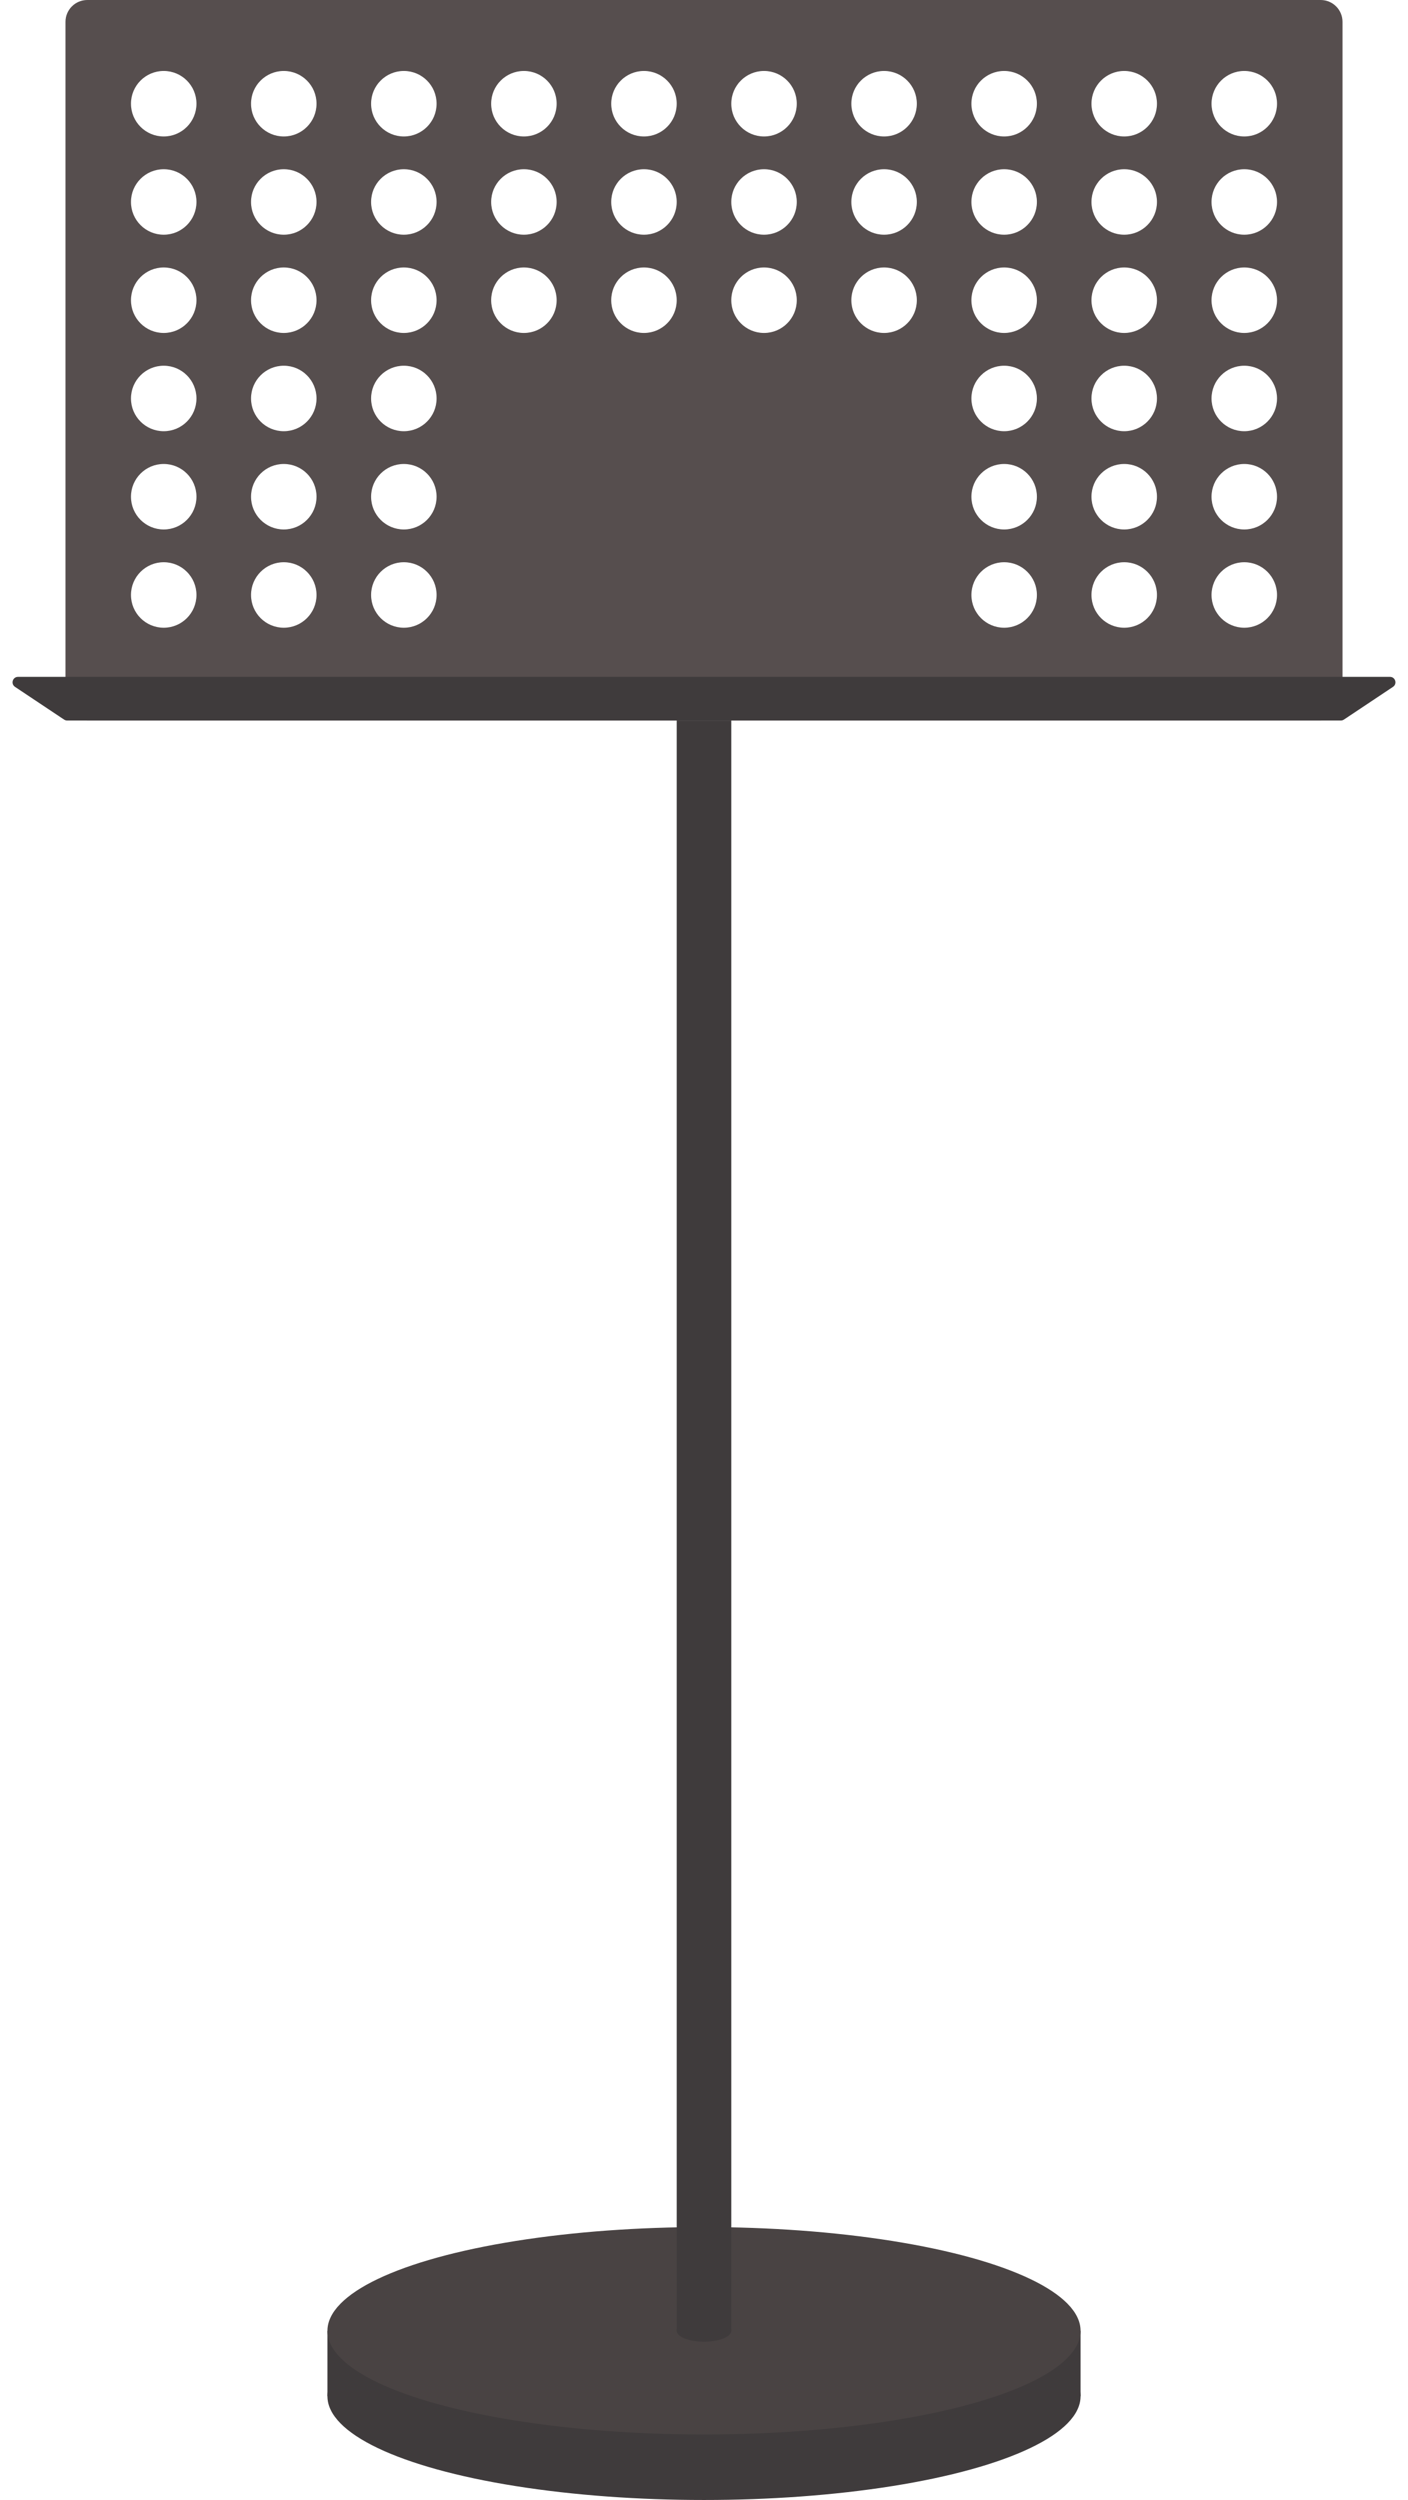 <svg width="258" height="458" viewBox="0 0 258 458" fill="none" xmlns="http://www.w3.org/2000/svg">
<ellipse cx="129" cy="439" rx="69" ry="19" fill="#3F3B3C"/>
<rect x="60" y="427" width="138" height="12" fill="#3F3B3C"/>
<ellipse cx="129" cy="427" rx="69" ry="19" fill="#494343"/>
<rect x="124" y="132" width="10" height="295" fill="#3F3B3C"/>
<ellipse cx="129" cy="427" rx="5" ry="2" fill="#3F3B3C"/>
<path fill-rule="evenodd" clip-rule="evenodd" d="M12 4C12 1.791 13.791 0 16 0H242C244.209 0 246 1.791 246 4V128C246 130.209 244.209 132 242 132H16C13.791 132 12 130.209 12 128V4ZM36 19C36 22.314 33.314 25 30 25C26.686 25 24 22.314 24 19C24 15.686 26.686 13 30 13C33.314 13 36 15.686 36 19ZM52 25C55.314 25 58 22.314 58 19C58 15.686 55.314 13 52 13C48.686 13 46 15.686 46 19C46 22.314 48.686 25 52 25ZM80 19C80 22.314 77.314 25 74 25C70.686 25 68 22.314 68 19C68 15.686 70.686 13 74 13C77.314 13 80 15.686 80 19ZM96 25C99.314 25 102 22.314 102 19C102 15.686 99.314 13 96 13C92.686 13 90 15.686 90 19C90 22.314 92.686 25 96 25ZM124 19C124 22.314 121.314 25 118 25C114.686 25 112 22.314 112 19C112 15.686 114.686 13 118 13C121.314 13 124 15.686 124 19ZM140 25C143.314 25 146 22.314 146 19C146 15.686 143.314 13 140 13C136.686 13 134 15.686 134 19C134 22.314 136.686 25 140 25ZM168 19C168 22.314 165.314 25 162 25C158.686 25 156 22.314 156 19C156 15.686 158.686 13 162 13C165.314 13 168 15.686 168 19ZM184 25C187.314 25 190 22.314 190 19C190 15.686 187.314 13 184 13C180.686 13 178 15.686 178 19C178 22.314 180.686 25 184 25ZM212 19C212 22.314 209.314 25 206 25C202.686 25 200 22.314 200 19C200 15.686 202.686 13 206 13C209.314 13 212 15.686 212 19ZM228 25C231.314 25 234 22.314 234 19C234 15.686 231.314 13 228 13C224.686 13 222 15.686 222 19C222 22.314 224.686 25 228 25ZM36 37C36 40.314 33.314 43 30 43C26.686 43 24 40.314 24 37C24 33.686 26.686 31 30 31C33.314 31 36 33.686 36 37ZM52 43C55.314 43 58 40.314 58 37C58 33.686 55.314 31 52 31C48.686 31 46 33.686 46 37C46 40.314 48.686 43 52 43ZM80 37C80 40.314 77.314 43 74 43C70.686 43 68 40.314 68 37C68 33.686 70.686 31 74 31C77.314 31 80 33.686 80 37ZM96 43C99.314 43 102 40.314 102 37C102 33.686 99.314 31 96 31C92.686 31 90 33.686 90 37C90 40.314 92.686 43 96 43ZM124 37C124 40.314 121.314 43 118 43C114.686 43 112 40.314 112 37C112 33.686 114.686 31 118 31C121.314 31 124 33.686 124 37ZM140 43C143.314 43 146 40.314 146 37C146 33.686 143.314 31 140 31C136.686 31 134 33.686 134 37C134 40.314 136.686 43 140 43ZM168 37C168 40.314 165.314 43 162 43C158.686 43 156 40.314 156 37C156 33.686 158.686 31 162 31C165.314 31 168 33.686 168 37ZM184 43C187.314 43 190 40.314 190 37C190 33.686 187.314 31 184 31C180.686 31 178 33.686 178 37C178 40.314 180.686 43 184 43ZM212 37C212 40.314 209.314 43 206 43C202.686 43 200 40.314 200 37C200 33.686 202.686 31 206 31C209.314 31 212 33.686 212 37ZM228 43C231.314 43 234 40.314 234 37C234 33.686 231.314 31 228 31C224.686 31 222 33.686 222 37C222 40.314 224.686 43 228 43ZM36 55C36 58.314 33.314 61 30 61C26.686 61 24 58.314 24 55C24 51.686 26.686 49 30 49C33.314 49 36 51.686 36 55ZM52 61C55.314 61 58 58.314 58 55C58 51.686 55.314 49 52 49C48.686 49 46 51.686 46 55C46 58.314 48.686 61 52 61ZM80 55C80 58.314 77.314 61 74 61C70.686 61 68 58.314 68 55C68 51.686 70.686 49 74 49C77.314 49 80 51.686 80 55ZM96 61C99.314 61 102 58.314 102 55C102 51.686 99.314 49 96 49C92.686 49 90 51.686 90 55C90 58.314 92.686 61 96 61ZM124 55C124 58.314 121.314 61 118 61C114.686 61 112 58.314 112 55C112 51.686 114.686 49 118 49C121.314 49 124 51.686 124 55ZM140 61C143.314 61 146 58.314 146 55C146 51.686 143.314 49 140 49C136.686 49 134 51.686 134 55C134 58.314 136.686 61 140 61ZM168 55C168 58.314 165.314 61 162 61C158.686 61 156 58.314 156 55C156 51.686 158.686 49 162 49C165.314 49 168 51.686 168 55ZM184 61C187.314 61 190 58.314 190 55C190 51.686 187.314 49 184 49C180.686 49 178 51.686 178 55C178 58.314 180.686 61 184 61ZM212 55C212 58.314 209.314 61 206 61C202.686 61 200 58.314 200 55C200 51.686 202.686 49 206 49C209.314 49 212 51.686 212 55ZM228 61C231.314 61 234 58.314 234 55C234 51.686 231.314 49 228 49C224.686 49 222 51.686 222 55C222 58.314 224.686 61 228 61ZM36 73C36 76.314 33.314 79 30 79C26.686 79 24 76.314 24 73C24 69.686 26.686 67 30 67C33.314 67 36 69.686 36 73ZM52 79C55.314 79 58 76.314 58 73C58 69.686 55.314 67 52 67C48.686 67 46 69.686 46 73C46 76.314 48.686 79 52 79ZM80 73C80 76.314 77.314 79 74 79C70.686 79 68 76.314 68 73C68 69.686 70.686 67 74 67C77.314 67 80 69.686 80 73ZM184 79C187.314 79 190 76.314 190 73C190 69.686 187.314 67 184 67C180.686 67 178 69.686 178 73C178 76.314 180.686 79 184 79ZM212 73C212 76.314 209.314 79 206 79C202.686 79 200 76.314 200 73C200 69.686 202.686 67 206 67C209.314 67 212 69.686 212 73ZM228 79C231.314 79 234 76.314 234 73C234 69.686 231.314 67 228 67C224.686 67 222 69.686 222 73C222 76.314 224.686 79 228 79ZM36 91C36 94.314 33.314 97 30 97C26.686 97 24 94.314 24 91C24 87.686 26.686 85 30 85C33.314 85 36 87.686 36 91ZM52 97C55.314 97 58 94.314 58 91C58 87.686 55.314 85 52 85C48.686 85 46 87.686 46 91C46 94.314 48.686 97 52 97ZM80 91C80 94.314 77.314 97 74 97C70.686 97 68 94.314 68 91C68 87.686 70.686 85 74 85C77.314 85 80 87.686 80 91ZM184 97C187.314 97 190 94.314 190 91C190 87.686 187.314 85 184 85C180.686 85 178 87.686 178 91C178 94.314 180.686 97 184 97ZM212 91C212 94.314 209.314 97 206 97C202.686 97 200 94.314 200 91C200 87.686 202.686 85 206 85C209.314 85 212 87.686 212 91ZM228 97C231.314 97 234 94.314 234 91C234 87.686 231.314 85 228 85C224.686 85 222 87.686 222 91C222 94.314 224.686 97 228 97ZM36 109C36 112.314 33.314 115 30 115C26.686 115 24 112.314 24 109C24 105.686 26.686 103 30 103C33.314 103 36 105.686 36 109ZM52 115C55.314 115 58 112.314 58 109C58 105.686 55.314 103 52 103C48.686 103 46 105.686 46 109C46 112.314 48.686 115 52 115ZM80 109C80 112.314 77.314 115 74 115C70.686 115 68 112.314 68 109C68 105.686 70.686 103 74 103C77.314 103 80 105.686 80 109ZM184 115C187.314 115 190 112.314 190 109C190 105.686 187.314 103 184 103C180.686 103 178 105.686 178 109C178 112.314 180.686 115 184 115ZM212 109C212 112.314 209.314 115 206 115C202.686 115 200 112.314 200 109C200 105.686 202.686 103 206 103C209.314 103 212 105.686 212 109ZM228 115C231.314 115 234 112.314 234 109C234 105.686 231.314 103 228 103C224.686 103 222 105.686 222 109C222 112.314 224.686 115 228 115Z" fill="#564E4E"/>
<path d="M2.748 125.832C1.925 125.283 2.313 124 3.303 124H254.697C255.687 124 256.075 125.283 255.252 125.832L246.252 131.832C246.088 131.942 245.895 132 245.697 132H12.303C12.105 132 11.912 131.942 11.748 131.832L2.748 125.832Z" fill="#3F3B3C"/>
</svg>
